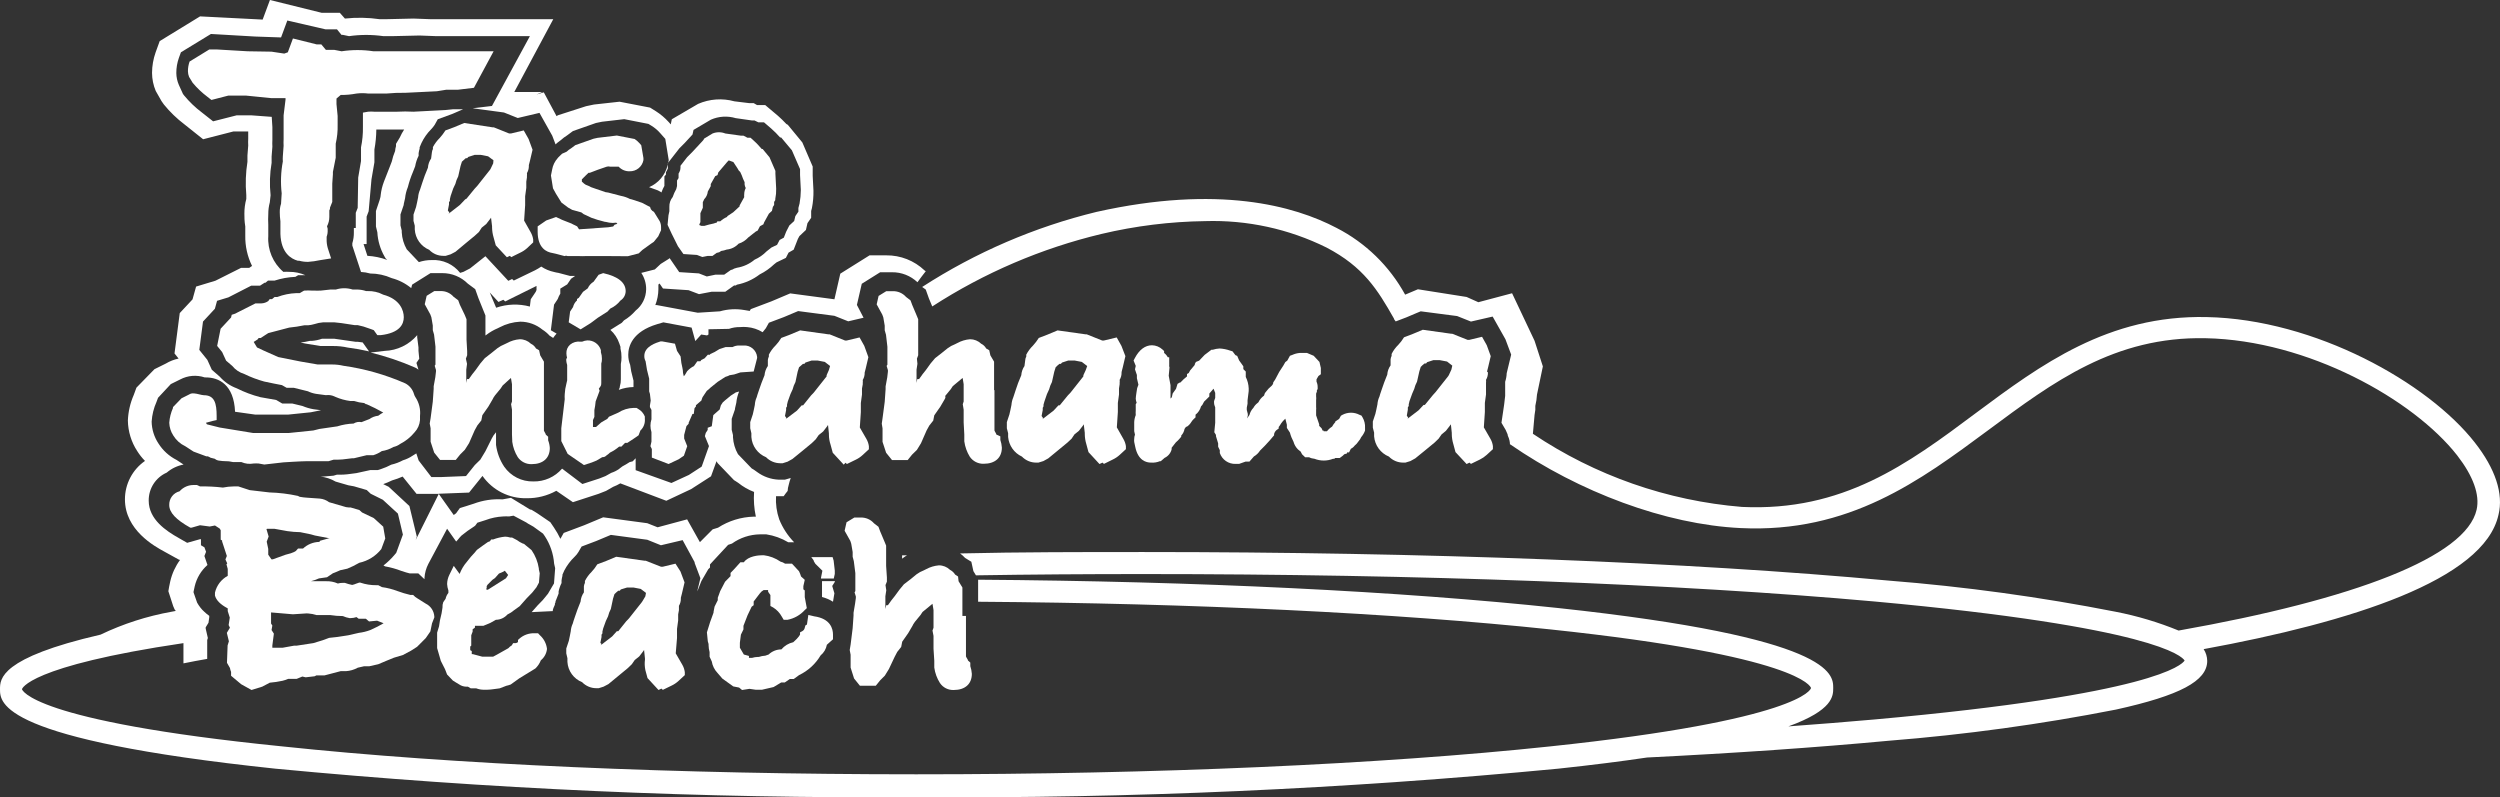 <?xml version="1.0" encoding="UTF-8"?>
<svg id="_レイヤー_1" data-name="レイヤー 1" xmlns="http://www.w3.org/2000/svg" viewBox="0 0 602 192">
  <rect x="0" y="0" width="602" height="192" fill="#333333" stroke="none"/>
  <defs>
    <style>
      .cls-1 {
        fill: #fff;
      }
    </style>
  </defs>
  <g id="_レイヤー_2" data-name="レイヤー 2">
    <g id="mv">
      <path class="cls-1" d="m123.717,67.558l-.4-.37-.923.432-5.506-5.923-3.691,2.931-1.6.833-.8.247c-1.646-2.092-4.207-3.244-6.859-3.085-1.045-.003-2.084.164-3.076.494l-2.922-3.085c-.709-1.246-1.12-2.64-1.2-4.072v-.432l-.308-1.265v-2.622l.769-2.252c0-.37.277-1.203.338-1.635.093-.933.321-1.848.677-2.715.305-1.223.706-2.419,1.2-3.578h0l.554-1.419c.151-.88.431-1.732.831-2.53v-.617c.053-.376.135-.747.246-1.111v-.308l.431-1.018c.582-1.237,1.373-2.364,2.338-3.332.322-.33.611-.692.861-1.08l.738-1.326,3.599-1.326,2.492-1.08h-2.461l-1.815.185-7.659.401h0c-1.322-.076-2.646-.076-3.968,0h-5.506c-.491-.047-.985-.047-1.476,0l-1.23.216v3.455c.028,1.647-.127,3.292-.461,4.905v3.301l-.677,3.979-.123,7.311-.461,1.172h0v3.671h-.461v1.049c.016.888-.108,1.773-.369,2.622v.555l2.092,6.355c.75.035,1.494.159,2.215.37,1.781.004,3.542.382,5.168,1.111,1.724.451,3.33,1.272,4.706,2.406l.215-.833,4.429-2.776h2.83c2.304-.01,4.518.9,6.152,2.53l1.784,1.326.769,2.159,1.692,4.195v4.812l.215-.154c.85-.652,1.781-1.191,2.768-1.604l.431-.216c1.542-.813,3.243-1.276,4.983-1.357,1.94.004,3.82.68,5.321,1.913.641.397,1.221.886,1.723,1.45l.861.555c.25-.37.528-.721.831-1.049l-1.384-.802.769-6.17.892-1.357c.154-.454.361-.889.615-1.296v-1.203l1.661-1.018.923-1.357.984-.679h-1.23l-2.799-.74c-.354-.045-.703-.118-1.046-.216-1.098-.231-2.142-.671-3.076-1.296-.483.33-.987.628-1.507.895l-5.106,2.468Zm-28.361-32.915v.555c-.114.382-.186.775-.215,1.172-.345.816-.613,1.663-.8,2.53l-.523,1.357-.4,1.018-.954,2.437h0c-.408,1.061-.677,2.17-.8,3.301,0,.339-.154.802-.246,1.141l-.892,2.653v3.733l.338,1.388h0c.114,2.051.704,4.048,1.723,5.83l.246.432.4.401c-1.531-.567-3.138-.9-4.768-.987l-.923-2.838h.738v-6.602l.492-1.296.677-7.681.707-4.103v-3.085c.293-1.588.447-3.198.461-4.812h6.706c-.401.607-.751,1.247-1.046,1.913l-.923,1.542Zm33.836,34.211v.987l-.185.432-1.2,1.789-.215,1.758c-2.674-.717-5.501-.62-8.121.278l-1.538-3.671h0l2.092,2.283,1.169-.524.461.401,7.536-3.733Z"/>
      <path class="cls-1" d="m100.77,84.463v-.802l-.308-2.437v-.524c-1.963,2.319-4.812,3.698-7.844,3.794l-3.384.401c3.665.891,7.247,2.099,10.704,3.609l.369.185.461.339-.492-1.635.677-1.018-.185-1.913Z"/>
      <path class="cls-1" d="m86.128,82.304h-.492l-5.168-.74h-2.922c-.802.289-1.641.466-2.492.524h-.461c-.73.174-1.47.308-2.215.401l1.2.247,3.599.586h3.076c1.169-.007,2.335.117,3.476.37,1.727.22,3.442.529,5.137.925l-1.538-2.159-1.2-.154Z"/>
      <path class="cls-1" d="m71.702,62.777h.308c.711.197,1.446.291,2.184.278.952-.063,1.898-.197,2.83-.401l2.707-.432-.8-2.468c-.207-.721-.3-1.471-.277-2.221-.012-.113-.012-.227,0-.339v-.185c.191-.512.275-1.058.246-1.604v-.339l-.154-.586c.362-.684.552-1.447.554-2.221v-.895h0c.016-.133.016-.268,0-.401v-.308l.154-.339h0v-.308l.554-1.388v-4.411l.154-2.221v-.586l.677-3.424v-3.393c.347-1.486.502-3.01.461-4.535v-2.129l-.277-2.869v-1.326l1.015-.864c1.269.013,2.537-.101,3.783-.339.95-.122,1.911-.122,2.861,0h4.306c1.554-.146,3.115-.208,4.676-.185l7.536-.37,2.276-.37h2.83l3.814-.463,4.737-8.792h-28.914c-2.549-.388-5.141-.388-7.69,0l-1.753-.339h-2.03l-1.107-1.326h-1.138l-5.691-1.419-1.23,3.332-.861.308-3.076-.463-5.752-.093-7.321-.432h-1.907l-4.737,2.9c-.269.752-.405,1.546-.4,2.344.006.466.099.927.277,1.357l.861,1.419c1.046,1.254,2.233,2.382,3.537,3.362l.984.771,4.06-1.049h4.276l6.152.617h3.353v.37l-.461,3.764v5.769c-.031.524-.031,1.049,0,1.573l-.185,2.53c-.031.411-.031.823,0,1.234-.479,2.532-.572,5.122-.277,7.681l-.154,2.499c-.219.666-.323,1.365-.308,2.067.005.722.057,1.444.154,2.159v3.054c.154,4.535,2.522,5.985,4.183,6.447Z"/>
      <path class="cls-1" d="m127.346,39.764l.246-.956.646-2.746-.954-2.591-1.169-2.067-3.076.74h-.431l-3.691-1.481h-.277l-6.859-1.049-2.43,1.018h0l-2.092.771c-.404.648-.868,1.258-1.384,1.82-.646.647-1.195,1.385-1.63,2.19v.463c-.137.258-.221.541-.246.833l-.185,1.45c-.449.658-.715,1.425-.769,2.221l-.769,1.913s-1.138,3.27-1.138,3.393c-.26.585-.416,1.212-.461,1.851,0,.154-.492,2.314-.492,2.314l-.615,1.82v1.512l.308,1.172v.895c.128,2.167,1.477,4.071,3.476,4.905.881.93,2.105,1.454,3.384,1.45h.584l1.2-.37,1.169-.617,2.399-2.005,2.245-1.851.984-.895.677-1.049,1.077-.864.954-1.234.215-.308.246,2.067v.278c.011.815.135,1.625.369,2.406l.523,1.913,2.676,2.869.707-.339.338.308,2.122-1.049c.604-.276,1.163-.64,1.661-1.08l1.507-1.419v-.71c-.094-.619-.303-1.216-.615-1.758l-1.569-2.776.246-3.702v-2.159l.277-2.036v-1.481l.154-1.018c.016-.123.016-.247,0-.37.03-.225.03-.453,0-.679.286-.476.445-1.018.461-1.573v-.339Zm-8.582-.432l-.584,1.234-.154.278-3.076,3.887c-.241.232-.467.48-.677.74h0l-1.938,2.375-.308.154-1.292,1.357-2.738,2.129.215-.308-.369-.494.277-1.45c.015-.185.015-.37,0-.555l.215-.308v-.432l.185-.771.615-1.789.523-1.111c.146-.624.373-1.225.677-1.789l.554-2.468.338-1.08c.292-.295.6-.573.923-.833h.338l.277-.308,1.507-.494h1.507l1.753.339,1.292.956-.062.74Z"/>
      <path class="cls-1" d="m147.648,54.54l-1.169.185-7.044.494-.461-.71-.554-.278s-.707-.308-.8-.401l-2.276-.895-1.446-.679-2.369.833-2.061,1.419v1.296c0,3.949,2.153,4.905,3.568,5.121l.831.185h0l2.092.555c.223-.11.484-.11.707,0h2.861c.461.026.923.026,1.384,0h5.967l4.306.031,2.615-.679.892-.833,2.184-1.573.554-.37,1.077-1.326.677-1.481v-.71c.012-.514-.104-1.023-.338-1.481l-1.353-2.19c-.307-.161-.571-.394-.769-.679l-.185-.524-1.938-1.018-1.907-.648-1.015-.278c-.676-.356-1.402-.606-2.153-.74l-3.076-.802-.646-.093-1.23-.432-1.015-.339-1.23-.432c-.414-.231-.846-.427-1.292-.586l-.4-.278-.523-.463h0c.013-.071.013-.145,0-.216.008-.113.008-.226,0-.339l.461-.463.492-.494.646-.617h.308l1.938-.74,2.153-.74c.271-.078.559-.078.831,0h2.03c.672.73,1.624,1.135,2.615,1.111,1.625.059,3.05-1.081,3.353-2.684v-.494l-.523-3.085-.369-.432c-.36-.413-.774-.776-1.23-1.08l-4.276-.833-4.645.555-.984.216-4.368,1.542-1.077.802c-.372.209-.714.468-1.015.771l-1.107.494-.861.833-.185.216c-.709.787-1.179,1.761-1.353,2.807l-.277,1.388.492,3.085.707,1.296,1.323,2.129,1.6,1.203.984.555,2.215.617.523.401,1.907.895,1.476.494,1.815.494h.154l.861.185c.55.091,1.111.091,1.661,0l.277.278-.677.216-.338.432Z"/>
      <path class="cls-1" d="m163.028,43.466v1.326l-.185.74c-.35.607-.639,1.248-.861,1.913-.549.666-.833,1.512-.8,2.375v1.049l-.215.987-.215,2.283.954,2.067,1.538,3.085,1.323,1.882,3.261.216,1.292.494,1.23-.247h1.2l1.015-.74.615-.154.461-.308c.463-.061.917-.175,1.353-.339,1.095-.106,2.113-.611,2.861-1.419.888-.275,1.686-.787,2.307-1.481l1.846-1.45.431-.216.554-1.049.831-.463.185-.494,1.138-2.067.738-.679.215-.956.308-.463v-.74l.277-.432v-.278c.165-.812.237-1.64.215-2.468l-.185-3.609v-.679l-1.415-3.27-1.661-2.005h-.215l-.185-.216c-.632-.751-1.321-1.453-2.061-2.098l-.461-.401h-.738l-.954-.494h-.615l-3.753-.524h0c-.987-.398-2.089-.398-3.076,0l-2.03,1.234c-.071.215-.199.407-.369.555l-2.461,2.653h0l-1.261,1.265-1.6,2.067v.494c-0.0.368-.096.729-.277,1.049l-.185.339v1.08h0l-.369.586Zm5.629,10.026v-2.159l.584-1.296v-1.357c.125-.23.238-.467.338-.71.488-.501.792-1.154.861-1.851l.707-1.296c-.014-.164-.014-.329,0-.494l1.077-1.913.554-.247.185-.648,2.153-2.53.369-.37,1.107.401h0l1.015,1.542h0c.14.337.362.634.646.864.264.528.49,1.075.677,1.635l.369.802h0v.524c.03.314.125.618.277.895-.237.458-.363.965-.369,1.481-.025.236-.025.474,0,.71h0l-1.107,2.005v.216l-1.538,1.419-1.446.956v.154c-.623.257-1.196.623-1.692,1.08h-.677l-.246.37h-.215l-.461.154c-.737.148-1.466.334-2.184.555h-.769l-.461-.185v-.185l.246-.524Z"/>
      <path class="cls-1" d="m51.185,101.368l.984-.216v-.956c0-3.085-.492-5.028-3.076-5.028-.343-.033-.682-.095-1.015-.185-.892-.216-1.876-.463-2.522,0l-1.846.925-2.061,2.129v.216c-.501,1.121-.803,2.322-.892,3.548.039,1.099.38,2.167.984,3.085.682,1.117,1.677,2.007,2.861,2.56l1.999,1.296,3.076,1.141h.369c.121.031.236.083.338.154.208.153.452.249.707.278l.615.154c.492.401.892.555,3.414.617l1.046.185h1.969c.919.402,1.936.52,2.922.339.41-.03.821-.03,1.23,0l1.353.247,4.614-.524s4.245-.278,5.568-.278h5.291l1.23-.37h1.015c.731-.012,1.461-.073,2.184-.185l1.261-.154h.431l3.076-.74h1.6c.721-.229,1.405-.561,2.03-.987.987-.147,1.937-.482,2.799-.987.589-.13,1.144-.383,1.63-.74,1.338-.687,2.521-1.643,3.476-2.807.75-.802,1.205-1.835,1.292-2.931v-.987h0c.175-1.595-.218-3.201-1.107-4.535-.149-.228-.263-.478-.338-.74-.321-1.12-1.089-2.058-2.122-2.591-4.748-2.081-9.757-3.503-14.888-4.226-.877-.205-1.775-.308-2.676-.308h-3.507l-4.122-.71-5.383-1.08-3.599-1.604-1.507-.71-.8-1.326.954-.617.246-.339h.492l1.815-1.172,5.045-1.326c1.219-.117,2.431-.303,3.63-.555h.892c.511-.039,1.016-.132,1.507-.278.687-.231,1.4-.376,2.122-.432h2.738l1.692.185,3.23.494h.707l1.384.339,1.261.432.707.247.492.185.861,1.203h.8c4.614-.524,5.568-2.653,5.568-4.319s-.923-4.35-4.952-5.429c-1.156-.606-2.449-.904-3.753-.864h-.369c-.645-.218-1.319-.343-1.999-.37h-1.23c-1.322-.417-2.739-.417-4.06,0h-1.323l-2.245.247c-.615.034-1.231.034-1.846,0h-.492c-.491-.038-.985-.038-1.476,0h-.246l-1.077.617h-.831c-1.557.061-3.094.374-4.552.925h-.646l-.646.524h-.554l-.338.463c-.48.337-1.045.53-1.63.555h-1.446l-4.46,2.252c-.182.118-.378.211-.584.278l-.677.216-.154.648h0l-2.522,2.715-.831,4.134,1.2,1.481.954,2.067,1.476,1.265c.746.926,1.754,1.603,2.891,1.943h0c1.539.757,3.146,1.366,4.799,1.82l2.369.494,1.907.37,1.138.648h1.723l3.384.833c.614.297,1.266.504,1.938.617l2.276.308h.308c.609-.064,1.223.032,1.784.278l.338.154c1.138.494,2.339.827,3.568.987h.923c.789.257,1.604.423,2.43.494l.431.278h.154c1.367.598,2.702,1.267,3.999,2.005-.425.216-.827.474-1.2.771-.765.079-1.496.356-2.122.802l-1.907.74c-.655-.143-1.341-.021-1.907.339h0c-1.337.049-2.661.277-3.937.679l-4.276.617-1.476.37-5.998.617h-8.459l-5.629-.925-2.461-.401-3.076-.771-.246-.37h0l1.6-.432Z"/>
      <path class="cls-1" d="m123.348,106.088v.278c.178,1.313.628,2.574,1.323,3.702.755,1.103,2.02,1.742,3.353,1.697,2.738,0,4.368-1.45,4.368-3.887-.038-.634-.172-1.258-.4-1.851v-.494h0v-.37l-.554-.494c0-.216-.4-.74-.461-.987v-16.597l-.892-1.512-.277-1.234-.738-.432c-.283-.499-.713-.898-1.23-1.141-.719-.695-1.678-1.082-2.676-1.08-1.08.084-2.128.4-3.076.925l-.584.278c-.614.241-1.193.563-1.723.956l-1.384,1.111-1.661,1.296-1.046,1.234-1.2,1.666-.738.925-.861,1.203h-.431l-.185.925v-3.177l.185-1.419-.277-1.234.308-.833v-.987l-.154-2.776v-4.905l-.431-1.049-1.169-2.437-.4-1.08-1.107-.833c-.771-.895-1.897-1.403-3.076-1.388h-1.569l-1.846,1.141-.461,2.036,1.353,2.468.246.679.338,1.974v1.111l.308,1.08.338,2.9v4.319l-.185.278.308,1.018v.37l-.154,1.357-.4,2.19v.648l-.215,3.085-.523,3.949-.215,1.296.215,1.141v3.239l.861,2.622,1.415,1.758h3.783l1.046-1.296,1.138-1.141,1.015-1.604,1.353-3.085.646-1.172.954-1.203.246-1.265,1.446-2.067,1.046-1.789.185-.37.4-.586,1.323-1.604.492-.74,1.999-1.82.246,1.512v4.165l-.215.648.215,1.326v5.985h0l.062,1.45Z"/>
      <path class="cls-1" d="m149.401,72.371h0c.772-.489,1.247-1.336,1.261-2.252,0-2.067-1.815-3.548-5.414-4.35l-1.107.401-1.2,1.666h0c-.624.377-1.118.937-1.415,1.604l-1.138.833-1.015,1.45-.431.278v.339c-.475.423-.809.983-.954,1.604l-.707,1.08-.338,2.591,2.861,1.697,2.43-1.512,1.692-1.265,2.369-1.512.646-.71c.964-.44,1.808-1.107,2.461-1.943Z"/>
      <path class="cls-1" d="m135.159,103.127v3.085l1.538,3.085,3.907,2.684,1.907-.617,1.138-.463,1.353-.802c.8,0,.769-.308,1.507-.771l.369-.339c.8-.382,1.544-.869,2.215-1.45h.554l.861-.895h.554c.646-.37,2.707-1.82,2.707-1.82l.431-1.141c.789-.733,1.188-1.796,1.077-2.869v-.524c-.312-.771-.876-1.413-1.6-1.82l-.4-.247h-.707c-1.311.035-2.588.429-3.691,1.141l-2.245.987h0l-.369.494-1.476.864-.954.833-.308.278h-.738v-1.666l.338-.771v-1.635c.145-.692.247-1.393.308-2.098l.954-2.56-.185-.494c.4-.648.584-.586.584-1.357v-4.689c.122-.378.174-.775.154-1.172.006-.535-.077-1.066-.246-1.573v-.494c-.431-1.432-1.769-2.394-3.261-2.344-.435.027-.862.131-1.261.308h-.4c-.893-.119-1.794.138-2.492.71-.601.526-.929,1.299-.892,2.098.008.355.06.707.154,1.049l-.185.339v.401c.036.346.108.687.215,1.018v3.702h0l-.185.802c-.226.826-.36,1.674-.4,2.53-.031.4-.031.803,0,1.203h0l-.83,7.003Z"/>
      <path class="cls-1" d="m165.827,102.047v-.247l.923-2.129h.308l.185-1.388.338-.401v-.308l1.323-1.141c.066-.276.159-.544.277-.802h0l1.015-1.512c.329-.241.638-.51.923-.802l1.723-1.388,1.815-1.172.646-.216.369-.185,1.107-.185,1.507-.494,3.199-.216.831-3.239v-.278c-.178-1.644-1.616-2.854-3.261-2.746-.359-.019-.718-.019-1.077,0-.545-.009-1.085.118-1.569.37h-1.661l-1.507.494-1.169.71-1.077.494v.154h-.554l-.769.864-.8.401-.215.308h-.738l-.8,1.141c-.624.32-1.186.748-1.661,1.265h0l-.523.895-.277.308h0l-.185-.802c0-.864-.277-1.666-.4-2.406l-.185-1.573-.861-1.326-.492-1.728-3.076-.555h-.4c-.954.308-3.907,1.172-3.907,3.486-.012.451.094.898.308,1.296l.338,2.067h0l.523,2.129v1.604c.023.133.023.268,0,.401v1.049l.185.617.185,1.604-.185,1.172v.401l.369.679v.278h0v1.974c-.327,1.002-.327,2.083,0,3.085v.278c-.011.206-.011.411,0,.617v1.388l-.246,1.111.338.679v2.067l4.03,1.542,2.43-1.141,1.261-.864.8-2.283-.738-1.851v-.401c.013-.154.013-.309,0-.463l.554-2.129.523-.555Z"/>
      <path class="cls-1" d="m281.546,87.764v-.308h0v-1.419h-.338c-.215-.413-.52-.771-.892-1.049v-.463l-.4-.37c-.689-.636-1.586-.998-2.522-1.018-1.63,0-3.076,1.08-4.122,3.085l-.308.586.523,1.296-.185.833.461,1.357v.771l.369,1.573-.308.833s-.338,2.036-.338,2.53c.024.338.097.67.215.987h0l-.215.339v1.481c-.029.38-.029.761,0,1.141-.218.541-.343,1.114-.369,1.697v2.19l.185.833c-.123.314-.186.649-.185.987-.032.256-.032.515,0,.771l.246,1.172c.677,3.301,2.645,3.794,3.783,3.794.734.059,1.472-.058,2.153-.339h.215l.923-.802c.848-.395,1.47-1.156,1.692-2.067h0v-.185c.013-.061.013-.124,0-.185l1.015-1.296c.348-.287.667-.607.954-.956l.338-.401v-.278c.419-.443.697-1.002.8-1.604l.369-.524h.185c.44-.294.808-.684,1.077-1.141.162-.262.358-.501.584-.71l.431-.401v-.648c.649-.504,1.114-1.209,1.323-2.005l.308-.339.431-.802,1.261-1.234v-.71l1.015-1.172.4,1.018v1.203l-.277.771v.401c0,.463.185.802.277,1.111v3.702l-.215,2.283.4.648v.308l.523,1.728v.802l.4.833v.679c.555,1.622,2.105,2.688,3.814,2.622h.831l1.569-.555h.923l1.077-1.234c.598-.348,1.104-.835,1.476-1.419l1.138-1.141c.923-.987,1.6-1.728,2.03-2.283l.215-.247v-.308c.09-.373.294-.707.584-.956l.523-.37v-.37c.22-.27.415-.559.584-.864.125-.199.269-.385.431-.555l.584-.586.369,1.45v.771l.738,1.141c.198.762.487,1.498.861,2.19.192.701.563,1.339,1.077,1.851l.646.524.338.648.738.71h.954c.4.213.84.339,1.292.37,1.443.568,3.047.568,4.491,0h.277l.246-.185h1.077l.738-.555.338-.339.677-.216v-.247h.492l.431-.864c.366-.178.683-.443.923-.771h0c.351-.276.652-.61.892-.987.285-.308.514-.662.677-1.049.398-.466.71-.998.923-1.573v-.648c.054-.896-.16-1.787-.615-2.56l-.246-.401-.461-.185c-1.29-.68-2.832-.68-4.122,0l-.369.216-.431.771-.923.617v.154c-.298.328-.556.69-.769,1.08-.471.296-.887.672-1.23,1.111h-.8v-.154h-.246l-.246-.555-.584-.586v-.37c-.492-1.388-.677-1.943-.738-2.159v-1.296c.031-.235.031-.474,0-.71.017-.102.017-.206,0-.308v-1.326c.038-.307.038-.618,0-.925v-.679l.185-.463v-.339l.185-.278v-.432c.012-.468-.083-.932-.277-1.357v-.555l.461-.802.584-.432v-1.512l-.338-1.45-1.384-1.481-1.6-.679h-1.784c-.606.054-1.199.211-1.753.463l-.584.216-.646,1.172-.461.339-.492.864-.984,1.512-.984,1.851-.461.679v.185c-.06.221-.177.423-.338.586l-.8.74-.861,1.049-.215.617c-.58.411-1.045.963-1.353,1.604l-.215.185c-.408.303-.744.693-.984,1.141-.465.48-.795,1.077-.954,1.728-.246.339-.461.617-.584.833l.185-.648v-.432c-.103-.313-.185-.632-.246-.956-.011-.185-.011-.37,0-.555l.185-.956v-.802l.277-2.252v-.648c-.041-.955-.282-1.89-.707-2.746v-1.296l-.584-.586v-.679l-1.015-1.419-.461-1.08-.431-.185-.707-.925-.523-.154c-.831-.303-1.701-.479-2.584-.524-.565.031-1.123.135-1.661.308h-.308l-1.63,1.234-1.323,1.388-.769.308-.277.494v.216l-1.138,1.357c-.121.185-.224.381-.308.586l-.431.247v.586h0c-.575.446-1.11.942-1.6,1.481h-.154l-.523.308-.369,1.203-.8,1.111-.215.925c-.11.095-.213.198-.308.308h0v-3.208l-.431-2.283.185-2.005c-.123-.278-.062-.617-.062-.71Z"/>
      <path class="cls-1" d="m203.6,111.425l.338.308,2.153-1.049c.596-.285,1.146-.66,1.63-1.111l1.507-1.388v-.74c-.082-.608-.281-1.195-.584-1.728l-1.6-2.776.246-3.702v-2.19l.277-2.036v-1.45l.185-1.018v-.37c.032-.225.032-.454,0-.679.322-.54.482-1.161.461-1.789h0l.246-.956.646-2.746-.984-2.715-1.138-2.036-3.076.74h-.431l-3.691-1.481h-.277l-6.829-.956-2.43,1.018h0l-2.122.802c-.394.655-.858,1.266-1.384,1.82-.646.64-1.186,1.38-1.6,2.19v.463c-.132.26-.216.542-.246.833v1.45c-.459.656-.735,1.423-.8,2.221l-.738,1.882s-1.169,3.301-1.138,3.393c-.273.592-.429,1.231-.461,1.882,0,.154-.492,2.283-.492,2.283l-.615,1.851v1.481l.277,1.203v.895c.157,2.168,1.529,4.057,3.537,4.874.898.923,2.128,1.445,3.414,1.45h.584l1.169-.37,1.169-.648,2.43-1.974,2.245-1.851.954-.925.707-1.018,1.077-.864.954-1.234.215-.339.215,2.067v.278c.002.818.138,1.631.4,2.406l.523,1.943,2.645,2.869.431-.463Zm-3.999-22.334l-.554,1.265v.278l-3.076,3.887c-.241.221-.467.458-.677.71h0l-1.907,2.375h-.338l-1.138,1.265-2.768,2.098.246-.278-.369-.524.277-1.419c.015-.185.015-.37,0-.555l.215-.339v-.401l.185-.771.646-1.789.523-1.141c.15-.613.378-1.203.677-1.758l.523-2.468.338-1.08.954-.833h.338l.246-.308,1.507-.494h1.415l1.753.339,1.261.987-.277.956Z"/>
      <path class="cls-1" d="m239.374,93.934v-6.848l-.892-1.512-.277-1.234-.738-.432c-.271-.497-.691-.896-1.2-1.141-.72-.692-1.679-1.079-2.676-1.08-1.079.087-2.127.402-3.076.925l-.554.278c-.627.234-1.217.556-1.753.956l-1.384,1.111-1.661,1.296-1.046,1.234-1.2,1.666-.738.925-.861,1.203h-.431l-.185.925v-3.177l.215-1.419-.123-1.234.308-.833v-8.668l-.431-1.049-1.015-2.406-.4-1.08-1.077-.833c-.823-.931-2.021-1.441-3.261-1.388h-1.507l-1.846,1.141-.461,2.036,1.353,2.468.246.679.338,1.974v1.111l.308,1.08.338,2.9v4.319l-.185.278.308,1.018v.37l-.154,1.357-.4,2.19v.648l-.215,3.085-.523,3.949-.185,1.296.185,1.141v3.239l.861,2.622,1.415,1.758h3.783l1.046-1.296,1.169-1.141.984-1.604,1.353-3.085.646-1.172.954-1.203.246-1.265,1.446-2.067,1.046-1.789.185-.37-.031-.463,1.323-1.604.492-.74,2.369-1.974.246,1.512v4.165l-.215.648.215,1.326v3.085l.154,2.9h0v1.635c.178,1.313.628,2.574,1.323,3.702.755,1.103,2.02,1.742,3.353,1.697,2.738,0,4.368-1.45,4.368-3.887-.04-.631-.164-1.253-.369-1.851v-.494h0v-.37l-.954-.432c0-.216-.4-.74-.461-.987v-9.717h-.092Z"/>
      <path class="cls-1" d="m270.103,89.461l.246-.956.646-2.746-.954-2.468-1.138-2.036-3.076.74h-.431l-3.691-1.481h-.246l-6.798-.956-2.43,1.018h0l-2.092.802c-.404.648-.868,1.258-1.384,1.82-.653.641-1.203,1.38-1.63,2.19v.463c-.146.255-.23.54-.246.833l-.185,1.45c-.449.658-.715,1.425-.769,2.221l-.769,1.882s-1.138,3.301-1.138,3.393c-.258.597-.414,1.233-.461,1.882,0,.154-.492,2.283-.492,2.283l-.615,1.851v1.481l.308,1.203v.895c.185,2.056,1.452,3.856,3.322,4.72.889.918,2.108,1.44,3.384,1.45h.584l1.2-.37,1.169-.648,2.399-1.974,2.245-1.851.984-.925.677-1.018,1.077-.864.954-1.234.215-.339.246,2.067v.278c.007.816.131,1.626.369,2.406l.523,1.943,2.645,2.869.738-.339.338.308,2.122-1.049c.605-.286,1.165-.66,1.661-1.111l1.507-1.388v-.74c-.094-.61-.303-1.196-.615-1.728l-1.569-2.776.246-3.702v-2.19l.277-2.036v-1.45l.154-1.018c.015-.123.015-.247,0-.37.032-.225.032-.454,0-.679.322-.54.482-1.161.461-1.789l.031-.216Zm-8.644-.37l-.584,1.265v.278l-3.076,3.887-.677.71h0l-1.938,2.375h-.308l-1.169,1.265-2.738,2.098.215-.278-.369-.524.277-1.419c.015-.185.015-.37,0-.555l.185-.339v-.401l.215-.771.615-1.789.523-1.141c.15-.613.378-1.203.677-1.758l.554-2.468.338-1.08c.284-.303.592-.582.923-.833h.338l.277-.308,1.507-.494h1.507l1.753.339,1.292.987-.338.956Z"/>
      <path class="cls-1" d="m358.077,89.461l.246-.956.646-2.746-.954-2.622-1.138-2.036-3.076.74h-.4l-3.722-1.481h-.277l-6.798-.956-2.43,1.018h0l-2.092.802c-.394.655-.858,1.266-1.384,1.82-.656.632-1.197,1.373-1.6,2.19v.463c-.132.26-.216.542-.246.833v1.45c-.472.649-.749,1.42-.8,2.221l-.738,1.882s-1.169,3.301-1.138,3.393c-.279.591-.446,1.229-.492,1.882,0,.154-.492,2.283-.492,2.283l-.615,1.851v1.481l.308,1.203v.895c.177,2.17,1.557,4.055,3.568,4.874.889.918,2.108,1.44,3.384,1.45h.584l1.2-.37,1.169-.648,2.43-1.974,2.245-1.851.954-.925.707-1.018,1.046-.864.954-1.234.246-.339.215,2.067v.278c.007.816.131,1.626.369,2.406l.523,1.943,2.676,2.869.707-.339.338.308,2.153-1.049c.592-.293,1.141-.667,1.63-1.111l1.507-1.388v-.74c-.082-.608-.281-1.195-.584-1.728l-1.6-2.776.246-3.702v-2.19l.277-2.036v-2.468c.015-.123.015-.247,0-.37.032-.225.032-.454,0-.679.322-.54.482-1.161.461-1.789l-.215-.216Zm-8.582-.463l-.584,1.265-.154.278-3.076,3.887-.646.71h0l-1.938,2.375c-.102.019-.206.019-.308,0l-1.169,1.265-2.738,2.098.215-.278-.338-.524.246-1.419c.015-.185.015-.37,0-.555l.215-.339v-.401l.185-.771.646-1.789.492-1.141c.15-.613.378-1.203.677-1.758l.554-2.468.338-1.08c.284-.303.592-.582.923-.833h.369l.246-.308,1.507-.494h1.507l1.784.339,1.261.987-.215.956Z"/>
      <path class="cls-1" d="m54.66,159.61l.707,1.234c.059.327.152.648.277.956v.308c-.015.133-.015.268,0,.401v.216l2.43,2.036,2.492,1.388,2.584-.802,1.815-.956c1.034-.086,2.062-.241,3.076-.463l.646-.185.738-.278h2.03l1.353-.555.8.185,2.153-.247.431-.216h1.969l3.876-1.018h1.261c1.004-.06,1.981-.345,2.861-.833l1.476-.339h1.261l2.184-.494,2.122-.895,1.661-.679,2.153-.648,1.969-1.049,1.446-.925,2.092-2.098,1.107-1.604.4-1.943.554-1.419v-.247c-.086-1.324-.872-2.501-2.061-3.085h0c-2.03-1.234-2.492-1.604-2.553-1.635l-.492-.463h-.677c-1.044-.244-2.071-.553-3.076-.925-1.211-.461-2.47-.782-3.753-.956l-.892-.463h-.431c-1.317.017-2.628-.192-3.876-.617h-.308l-.707.247c-.307.135-.626.238-.954.308-.596-.12-1.182-.285-1.753-.494h-.554c-.385-.009-.769.043-1.138.154-.908-.406-1.898-.596-2.891-.555h-3.599c.664-.171,1.312-.398,1.938-.679l1.938-.278,1.415-.956.861-.339.923-.401h0l1.692-.37,1.384-.617,1.507-.802c2.092-.452,3.962-1.619,5.291-3.301h0l.954-2.56-.492-2.838-2.276-2.067-2.83-1.357-.646-.586-2.122-.617h-.461c-.411-.015-.816-.099-1.2-.247l-3.507-1.018c-.644-.488-1.411-.787-2.215-.864l-3.076-.216c-.599-.034-1.194-.106-1.784-.216l-.431-.216c-2.245-.491-4.532-.77-6.829-.833l-4.768-.555-2.738-.895h-1.107c-.878.01-1.754.103-2.615.278-1.827-.217-3.667-.31-5.506-.278l-.738-.339h-.677c-1.335-.044-2.62.51-3.507,1.512-1.501.376-2.538,1.75-2.492,3.301,0,1.82,1.63,3.548,5.075,5.46h.308l2.03-.586,2.338.308,1.261-.247,1.138.74h0l.246.401v2.283l.338.185v.247l1.138,3.486-.338.833.431.956-.185.216.308,1.111v1.666h0c-1.557.841-2.677,2.313-3.076,4.041v.71c.308,1.141,1.323,2.159,3.076,3.085v.648c.185.555.338,1.08.492,1.573l-.277,1.789.308.648-.738,1.234.492,2.036-.308.987-.154,4.195Zm21.532-11.507h3.291c1.017.163,2.046.245,3.076.247.52.235,1.068.401,1.63.494h.185c.502-.007 1-.09,1.476-.247h0l.523.401h1.723l.769.648,1.938-.185,1.569.617-1.446.802-1.753.833c-.892.338-1.822.566-2.768.679l-2.553.586-2.615.401-1.969.216-1.6.586-2.215.679-4.03.617h-.615l-2.738.494h-2.492v-.524h0l.369-2.869-.554-.864.185-1.08-.308-.494v-2.653h.185l5.075.432,2.861-.185h0c.306-.042.617-.042.923,0,.606.043,1.205.157,1.784.339l.092.031Zm-11.904-20.761h1.846l3.076.555c1.019.151,2.046.234,3.076.247l2.553.524.984.278,3.23.617h.338l-2.307.648-.185.278c-1.465.029-2.867.6-3.937,1.604h-1.2l-.492.555s-.461.463-2.492.925l-3.076,1.111h-.338l-.769-1.111v-1.388l-.369-1.758.461-1.234-.523-1.789.123-.062Z"/>
      <path class="cls-1" d="m106.737,144.988c-.151.425-.214.876-.185,1.326l-.215,1.357-.4,1.728-.215,1.419-.461,1.512v3.733l.892,3.085,1.015,2.005.492,1.265,1.384,1.45.738.463.769.463c.497.348,1.086.541,1.692.555h.431l.677.401h1.323c.609.231,1.256.346,1.907.339h.677c1.077,0,2.738-.339,3.076-.339h0l1.6-.617c.357-.072.707-.176,1.046-.308l2.061-1.481,3.876-2.375h0c.577-.555,1.028-1.229,1.323-1.974.836-.682,1.367-1.67,1.476-2.746-.149-1.275-.763-2.451-1.723-3.301l-.431-.463h-.923c-1.324-.034-2.612.441-3.599,1.326l-.308.278v.432s0,.247-.554.339h-.615l-.338.555c-.314.176-.595.405-.831.679l-2.738,1.542-.923.494h-2.584l-2.307-.617-.031-0h-.215v-.74l-.369-.216h0c.021-.288.021-.576,0-.864l.246-.216v-2.499l.338-.895v-.555l.554-.401v-.432h2.03l1.692-.71,1.323-.74c1.059-.011,2.065-.47,2.768-1.265.6-.283,1.158-.647,1.661-1.08l1.292-.925,1.692-1.913,1.323-1.357,1.015-1.265.615-1.141.185-2.252-.215-.987v-.185c-.24-1.586-.84-3.095-1.753-4.411h0l-1.876-1.542h-.154c-.544-.239-1.06-.54-1.538-.895l-1.107-.586h-.431c-.407-.134-.832-.207-1.261-.216-.99.095-1.962.324-2.891.679h-.461l-.308.432-.492.185h0s-2.43,1.697-2.584,1.851c-.183.179-.348.375-.492.586-.715.738-1.383,1.521-1.999,2.344h0c-.74.858-1.323,1.839-1.723,2.9h0l-1.415-1.943-1.046,2.129c-.353.699-.542,1.469-.554,2.252.029.526.132,1.046.308,1.542v.586c-.335.412-.567.899-.677,1.419l-.554.802Zm10.458-3.393h0v-.463l.215-.339,1.169-1.172.615-.432.954-1.08,1.015-.432.4-.247.8,1.018-.523.802-4.399,2.776-.4-.123.154-.308Z"/>
      <path class="cls-1" d="m171.395,159.271c.17,1.045.652,2.013,1.384,2.776l1.169,1.357,2.615,1.882,1.415.278.707.586,1.784-.278,1.507.216h1.507l2.799-.648,1.846-1.111h.861l1.2-.833h.954l1.261-.925c2.164-1.032,3.973-2.685,5.198-4.751.789-.648,1.323-1.555,1.507-2.56l1.476-1.326v-1.111c0-1.388-.584-3.856-4.522-4.411l-1.415-.339-.338,2.314-.369.216-.154.555c-.065.358-.292.666-.615.833l-.523.278v.524s-.246.648-1.63,1.851c-1.117.245-2.123.852-2.861,1.728-1.145,0-2.247.442-3.076,1.234l-.8.278c-.535.028-1.063.132-1.569.308h-.246c-.459.007-.915.079-1.353.216h-.769v-.463l-1.23-.339-.954-1.635v-1.203l.246-1.943.615-1.265v-.864l.984-2.53.984-2.067.492-.37v-.895c.492-.679,1.015-1.357,1.507-1.974.237-.32.541-.584.892-.771h1.077v.401l.554.802v2.622l.677.37c.864.54,1.574,1.294,2.061,2.19l.461.771h.923c1.601-.31,3.058-1.133,4.153-2.344l.492-.463-.492-2.653v-1.604l-.338-.278c.019-.257.019-.514,0-.771l.338-1.512-.892-.802c-.129-.434-.294-.858-.492-1.265l-1.692-1.82h-1.661c-.333-.237-.709-.404-1.107-.494-1.198-.835-2.581-1.364-4.03-1.542h-.277c-.954,0-3.476.185-4.522,1.697h-.831l-1.538,1.697-.831.864v.771l-1.323,1.357-1.169,2.252-.584,1.604v.586l-.769,1.542-.246,1.265v.185l-.831,2.283-.769,2.468.215,2.159.185.648v.278c.011.564.093,1.123.246,1.666v1.111l.523,1.141Z"/>
      <path class="cls-1" d="m231.746,148.32v-6.848l-.923-1.512-.123-1.141-.707-.463c-.297-.487-.723-.882-1.23-1.141-.719-.695-1.678-1.082-2.676-1.08-1.078.092-2.126.407-3.076.925l-.554.278c-.627.234-1.217.556-1.753.956l-1.353,1.111-1.692,1.296-1.046,1.265-1.2,1.635-.738.925-.861,1.203h-.4l-.215.925v-3.085l.215-1.419-.185-1.265.338-.833v-.987l-.185-2.776v-4.905l-.431-1.049-1.015-2.406-.4-1.08-1.077-.833c-.818-.939-2.019-1.45-3.261-1.388h-1.476l-1.876,1.141-.461,2.036,1.384,2.468.215.679.338,1.974v1.141l.277,1.049.369,2.9v4.319l-.185.308.308.987v.37l-.185,1.357-.369,2.19v.648l-.215,3.085-.492,3.949-.215,1.296.215,1.141v3.085l.831,2.622,1.415,1.758h3.814l1.046-1.296,1.138-1.141.984-1.604,1.384-2.931.615-1.172.954-1.203.246-1.265,1.446-2.067,1.046-1.789.185-.37.4-.586,1.323-1.604.492-.74,2.399-1.974.246,1.512v4.257l-.246.679.246,1.296v3.085l.185,2.9h0v1.635c.181,1.317.642,2.58,1.353,3.702.738,1.107,1.996,1.749,3.322,1.697,2.738,0,4.368-1.45,4.368-3.887-.04-.631-.164-1.253-.369-1.851v-.494h0v-.37l-.554-.494c0-.216-.4-.71-.492-.987v-9.748h-.861Z"/>
      <path class="cls-1" d="m155.399,161.338l.523,1.943,2.645,2.869.707-.339.338.308,2.153-1.049c.596-.285,1.146-.66,1.63-1.111l1.507-1.388v-.71c-.077-.619-.276-1.217-.584-1.758l-1.6-2.776.308-3.702v-2.19l.277-2.036v-1.45l.185-1.018v-.37c.017-.226.017-.453,0-.679.318-.53.478-1.14.461-1.758v-.185l.246-.956.646-2.746-.984-2.622-1.2-1.882-3.076.74h-.4l-3.691-1.45h-.277l-6.829-.956-2.43,1.018h0l-2.122.802c-.394.655-.858,1.266-1.384,1.82-.646.64-1.186,1.38-1.6,2.19v.463c-.132.26-.216.542-.246.833v1.45c-.459.656-.735,1.423-.8,2.221l-.738,1.882s-1.169,3.301-1.138,3.393c-.279.591-.446,1.229-.492,1.882,0,.154-.461,2.283-.461,2.283l-.615,1.851v1.172l.277,1.172v.895c.136,2.176,1.515,4.076,3.537,4.874.889.918,2.108,1.44,3.384,1.45h.615l1.169-.37,1.169-.617,2.43-2.005,2.245-1.851.954-.925.707-1.018,1.077-.864.954-1.234.215-.339.215,2.067v.278c-.108.832-.077,1.677.092,2.499Zm-.677-16.596l-.185.278-3.076,3.887c-.241.221-.467.458-.677.71h0l-1.907,2.375h-.338l-1.138,1.265-2.768,2.129.215-.308-.277-.278.277-1.419v-.555l.215-.308v-.432l.185-.771.646-1.789.523-1.111c.146-.624.373-1.225.677-1.789l.523-2.468.338-1.08c.291-.295.599-.573.923-.833h.369l.246-.308,1.507-.463h1.538l1.753.339,1.261.956-.154.833-.677,1.141Z"/>
      <path class="cls-1" d="m201.016,139.929h-3.076v3.825c.934.244,1.826.629,2.645,1.141l.338-2.036-.523-1.758.646-1.018-.031-.154Z"/>
      <path class="cls-1" d="m201.016,138.201v-.802l-.277-2.406-.246-.833h-5.137l.554.74c0,.278.308.586.431.864l1.692,1.666-.338,1.697h0v.185h3.076l.246-1.111Z"/>
      <path class="cls-1" d="m170.533,137.091l.431-.432v-.74l.677-.74h0l3.691-3.979.923-.308c1.959-1.405,4.298-2.18,6.706-2.221h1.569c1.87.289,3.667.939,5.291,1.913h1.415c-1.547-1.588-2.77-3.464-3.599-5.522-.62-1.792-.881-3.69-.769-5.584h1.846c.308-.432.615-.864.954-1.265.019-.482.102-.959.246-1.419.132-.575.296-1.141.492-1.697l-1.384.401h-1.6c-1.819-.094-3.571-.716-5.045-1.789l-.646-.463-.738-.463-3.291-3.424c-.709-1.246-1.12-2.64-1.2-4.072v-.524l-.308-1.265v-2.653l.769-2.221c0-.37.277-1.203.338-1.635.089-.934.317-1.849.677-2.715h0l-.8.216-1.2.771-1.384,1.141-.554.494-.461.71-.277.987-1.538,1.357-.369,2.684-.984.37v.524l-.461.71-.215.771.984,2.406-1.753,4.936-3.076,2.005-4.214,1.943-8.613-3.085v-2.869l-.707.74-.738.185c-.556.369-1.131.709-1.723,1.018l-.584.432-.215.185c-.582.417-1.226.739-1.907.956l-1.384.771-1.476.586-4.091,1.326-4.891-3.702c-1.73,2.015-4.27,3.147-6.921,3.085-2.783.071-5.416-1.261-7.013-3.548-1.049-1.574-1.722-3.368-1.969-5.244v-3.054l-.584.74-.431.74-1.538,3.085-1.23,2.036-1.323,1.296-2.122,2.653-6.152.247h-2.184l-3.076-4.01-.554-1.697-.892.555c-.719.487-1.507.861-2.338,1.111-.882.475-1.823.828-2.799,1.049-.732.388-1.493.718-2.276.987l-.954.308h-1.784l-3.384.74-1.415.185c-1.079.162-2.17.224-3.261.185l-.831.247-2.522.216h-3.199,2.553c1.291.138,2.538.548,3.66,1.203l3.076.895h0l1.353.247,3.076.895.954.895,2.922,1.45,3.63,3.332,1.2,5.059-1.6,4.38-.492.586c-.777.907-1.643,1.733-2.584,2.468l.4.216c1.324.233,2.622.595,3.876,1.08.831.278,1.63.524,2.061.617h2.061l1.169,1.111h0l.308.278c-.015-.102-.015-.206,0-.308h0c.071-1.173.385-2.318.923-3.362l4.522-8.483,2.184,3.085.4-.432c.268-.345.556-.675.861-.987.977-.806,2.004-1.547,3.076-2.221l.246-.185.523-.71,1.938-.617c1.379-.524,2.833-.826,4.306-.895.461-.031.923-.031,1.384,0l1.077-.185,3.076,1.635c.27.201.558.377.861.524l.861.494,2.307,1.666.431.617c1.301,1.982,2.075,4.265,2.245,6.632l.246,1.08-.277,3.671-.8,1.357h0l-.646,1.111-1.261,1.542-1.261,1.296-1.415,1.604,5.075-.247c0-.524.338-1.08.523-1.542v-.247c.038-.129.09-.253.154-.37v-.216c.069-.141.131-.285.185-.432h0l.554-1.419v-.494c.063-.347.156-.687.277-1.018.117-.35.261-.69.431-1.018v-.648c.045-.365.117-.726.215-1.08v-.278l.431-.987c.658-1.265,1.521-2.412,2.553-3.393.334-.32.624-.683.861-1.08l.769-1.326,3.507-1.326,3.537-1.481,8.767,1.172,3.291,1.326,5.229-1.234,2.891,5.306h0v.185l1.384,3.671-.308,1.296h0l-.461,1.882.215-.463.554-1.419h0l.246-.617,1.63-2.807Zm-70.44-7.033l.277-.833-1.784-7.373-4.983-4.627-1.323-.648c.725-.255,1.434-.554,2.122-.895.871-.249,1.725-.558,2.553-.925l3.353,4.165h5.352l-5.568,11.136Zm58.259-3.085l-2.492-.987-10.612-1.419-4.583,1.913-4.922,1.851-.8,1.419c-.451-.955-.975-1.873-1.569-2.746l-.861-1.265-3.076-2.098-1.2-.74-.338-.185h-.215l-4.645-2.838-2.03.37c-2.365-.142-4.733.215-6.952,1.049l-3.322,1.049-.923,1.265-.554.401-3.63-5.121,7.321-.278,3.23-4.01h0c2.438,3.468,6.444,5.482,10.674,5.368,2.483.031,4.932-.586,7.106-1.789l3.999,2.746,6.152-2.005,1.815-.71,1.723-.987c.597-.228,1.173-.507,1.723-.833l11.074,4.195,5.967-2.807,4.799-3.085,1.323-3.64.246.432,3.968,4.134.4.247c.193.151.399.286.615.401,1.147.93,2.434,1.669,3.814,2.19-.138,1.995.007,4.0.431,5.954h-.523c-3.049.082-6.016 1-8.582,2.653l-1.292.401-3.076,3.085-3.076-5.491-7.106,1.913Z"/>
      <path class="cls-1" d="m218.396,133.728h-1.169v.802l.246-.185c.294-.226.602-.432.923-.617Z"/>
      <path class="cls-1" d="m595.975,106.612c-11.289-14.468-38.542-29.738-64.596-30.262-23.747-.524-39.988,11.507-55.583,23.106-16.487,12.339-32.052,23.753-56.322,22.612-18.007-1.475-35.339-7.538-50.354-17.614h0l.4-4.535.185-1.234c.016-.319.016-.638,0-.956.213-.891.347-1.8.4-2.715l1.415-6.787-1.999-6.17-5.414-11.445-8.121,2.159-2.83-1.265-11.72-1.851-3.076,1.296c-3.779-6.893-9.533-12.492-16.518-16.072-10.212-5.368-28.514-10.396-57.798-3.856-14.904,3.632-29.097,9.742-41.987,18.077l.861.617.769,2.159.8,1.913c12.502-8.092,26.284-13.996,40.757-17.46,8.178-1.939,16.544-2.973,24.946-3.085,10.113-.313,20.147,1.869,29.222,6.355,8.92,4.658,12.304,10.149,16.241,17.09,0,.216.277.463.431.71l2.584-.987,2.399-1.018h0l1.046-.432,8.767,1.141,3.322,1.326,5.229-1.203,3.076,5.46,1.384,3.702-1.077,4.473c-.025.703-.149,1.399-.369,2.067h0c.016.288.016.576,0,.864v2.53l-.246,2.098-.646,4.38,1.015,1.728c.174.34.328.691.461,1.049h0c0,.339.215.648.308.956h0c.126.37.209.753.246,1.141v.278c16.672,11.537,37.466,19.342,55.553,20.206,26.146,1.265,43.218-11.414,59.705-23.63,15.626-11.599,30.36-22.55,52.292-22.088,24.608.494,50.016,14.746,60.566,28.226,3.845,4.967,5.475,9.47,4.676,13.049-2.522,11.321-29.253,21.594-71.763,29.121-4.904-2.01-9.994-3.529-15.195-4.535-18.052-3.542-36.292-6.044-54.63-7.496-47.924-4.442-111.659-6.879-179.423-6.879-14.949,0-29.714,0-44.171.339.435.319.837.681,1.2,1.08h0l1.507.925.492,2.252.615,1.018c13.227-.216,26.73-.308,40.357-.308,66.072,0,128.577,2.344,176.009,6.602,67.364,6.17,74.07,13.203,74.685,14.221-.615.987-7.321,8.144-74.685,14.19-6.613.586-13.565,1.141-20.732,1.666,10.797-3.918,10.797-7.342,10.797-9.255,0-3.301,0-12.123-66.257-19.249-37.773-4.041-86.897-6.447-139.65-6.818v5.306c51.923.37,100.401,2.715,137.805,6.663,59.89,6.355,62.689,13.789,62.75,14.098s-2.861,7.743-62.75,14.067c-40.972,4.35-95.202,6.725-152.723,6.725s-111.751-2.375-152.693-6.725c-60.72-6.108-62.597-13.697-62.627-13.758s1.415-5.553,38.881-11.105v4.874c1.907-.401,3.814-.74,5.721-1.08v-4.535l.154-.494-.523-2.283h0v-.278l.677-1.111.185-1.326h0v-.339c-.425-.297-.827-.627-1.2-.987h0c-.339-.298-.648-.629-.923-.987-.298-.379-.566-.781-.8-1.203l-.861-2.468v-.154l.277-1.296c.463-1.997,1.539-3.799,3.076-5.152l-.738-2.159.4-1.018-.4-1.08-.831-.494v-1.45h-.246l-3.076.864-1.999-1.141c-3.076-1.728-7.259-4.504-7.259-9.008-.036-2.921,1.671-5.58,4.337-6.756,1.162-.991,2.561-1.661,4.06-1.943l-1.692-1.111c-1.79-.903-3.3-2.279-4.368-3.979-1.029-1.557-1.594-3.376-1.63-5.244.103-1.641.499-3.25,1.169-4.751l.369-.987,3.076-3.301,2.245-1.111c1.827-.975,3.974-1.154,5.937-.494h.277c3.076,0,6.736,1.697,7.013,8.267l4.829.679h7.998l5.414-.555,2.461-.494-1.846-.247c-.898-.156-1.775-.415-2.615-.771l-2.43-.586h-2.43l-1.476-.864-3.845-.679c-1.955-.51-3.852-1.223-5.66-2.129-1.575-.581-2.981-1.546-4.091-2.807l-1.907-1.666-1.077-2.375-1.938-2.406.892-6.818,2.861-3.085.523-1.913,2.738-.833,5.475-2.807h2.122l1.107-.71h.215l.615-.524h1.6c1.613-.522,3.289-.823,4.983-.895l.677-.401h1.723c-1.209-.541-2.521-.814-3.845-.802-.481-.032-.964-.032-1.446,0-2.5-2.131-3.846-5.323-3.63-8.607v-1.326c.023-.462.023-.926,0-1.388-.049-.863-.049-1.728,0-2.591-.005-.958.12-1.913.369-2.838l.185-1.697c-.277-2.6-.195-5.227.246-7.805v-1.512l.185-2.375c-.031-.545-.031-1.09,0-1.635v-3.085l-.154-2.468-4.983-.37h-3.445l-5.691,1.45-2.738-2.159c-1.57-1.184-2.995-2.551-4.245-4.072l-.277-.37-.984-2.159c-.394-.906-.603-1.881-.615-2.869-.005-1.24.203-2.471.615-3.64l.492-1.357,7.229-4.411,10.643.617,6.244.216,1.507-4.072,9.228,2.129h2.738l1.077,1.326h.338l1.476.308c2.744-.389,5.53-.389,8.274,0h2.122l6.583-.154,4.03.154h22.547l-9.136,16.812-4.645.555,7.536,1.018,3.322,1.326,5.229-1.234,3.076,5.491.8,2.098.4-.37.892-.679c.454-.419.949-.791,1.476-1.111l1.415-1.049,5.537-1.943,1.476-.308,5.352-.617,5.814,1.141.707.432c.808.49,1.535,1.104,2.153,1.82l1.2,1.357.831,5.121-.277,1.234c-.569,2.368-2.224,4.325-4.46,5.275l2.122.771.923.494v-.185c.177-.48.393-.944.646-1.388v-2.283l.369-.432v-.555l.461-.895v-1.326l2.768-3.548,1.261-1.265,1.907-2.067.246-1.111,4.183-2.468c1.883-.826,3.997-.957,5.967-.37l3.876.555h.646l.954.463h1.353l1.723,1.481c.763.673,1.483,1.394,2.153,2.159h.246l2.584,3.085,1.969,4.535v1.419l.185,3.609h0c-.008,1.097-.111,2.191-.308,3.27l-.277,1.049v.895l-.738,1.08-.277,1.172-1.169,1.08-.769,1.512-.554,1.419-1.015.555-.615,1.172-1.353.648-1.169.925c-.827.848-1.808,1.529-2.891,2.005-1.216,1.018-2.682,1.689-4.245,1.943l-.707.216-.308.185-.492.154-1.569,1.111h-2.122l-2.061.432-1.907-.74-4.737-.308-2.307-3.362-.277.216-1.876,1.172-1.415,1.326-3.261.833c.777,1.168,1.185,2.544,1.169,3.949-.027,2.001-.954,3.883-2.522,5.121-.811.938-1.766,1.74-2.83,2.375l-.492.555-2.768,1.728h0c.99.883,1.732,2.01,2.153,3.27l.277.802v.401c.173.685.256,1.391.246,2.098.013.549-.039,1.098-.154,1.635v3.702c.01.575-.073,1.148-.246,1.697v.185l-.246.648c1.133-.424,2.329-.653,3.537-.679v-.216h0v-1.326l-.554-2.252-.246-1.542c-.31-.775-.466-1.602-.461-2.437,0-1.974.923-5.553,6.983-7.373l1.476-.432,6.798,1.265.892,3.239,1.415-1.573,1.415.216.338-.216v-1.265l4.737-.093h.185c.859-.303,1.766-.449,2.676-.432.563-.054,1.129-.054,1.692,0,1.33.109,2.616.531,3.753,1.234.274-.304.53-.624.769-.956l.738-1.326,3.599-1.357,3.445-1.45,8.736,1.141,3.322,1.326,3.691-.864-1.6-3.085,1.169-5.09,4.429-2.776h2.83c2.285-.033,4.492.831,6.152,2.406h0c.646-.895,1.292-1.758,1.999-2.653l-.277-.185c-2.489-2.368-5.798-3.673-9.228-3.64h-4.03l-7.044,4.411-1.415,6.17-10.643-1.419-4.522,1.913-4.983,1.882-.246.432-1.292-.216c-1.956-.344-3.965-.239-5.875.308l-5.352.339-9.905-1.851h-.308c.478-1.219.728-2.516.738-3.825v-1.111l.277-.247.831,1.203,6.152.401,2.522.956,3.076-.586h3.261l2.122-1.512h.4l.277-.185c1.99-.39,3.863-1.234,5.475-2.468,1.274-.633,2.446-1.454,3.476-2.437l.584-.463,2.245-1.08.646-1.265,1.23-.71,1.015-2.591.369-.679,1.569-1.481.369-1.635.892-1.296v-1.635l.185-.71c.267-1.371.391-2.767.369-4.165h0l-.185-3.609v-2.221l-2.492-5.8-3.507-4.257-.338-.185c-.707-.74-1.353-1.388-2.03-1.974l-3.076-2.591h-1.969l-.8-.463h-1.107l-3.537-.432c-2.897-.8-5.979-.582-8.736.617l-6.337,3.702-.246,1.234-.523-.586c-.905-.998-1.94-1.869-3.076-2.591l-1.384-.864-7.352-1.419-6.152.679-1.907.401-6.798,2.19-.308.216-3.076-5.738-1.753.524,1.384-.617h-6.736l9.382-17.522h-29.499l-4.153-.154-6.613.154h-1.538c-2.771-.403-5.582-.455-8.367-.154l-1.23-1.388h-4.368l-12.458-3.085-1.753,4.72-15.072-.771-9.72,5.954-.984,2.715c-.559,1.586-.85,3.254-.861,4.936.008,1.495.311,2.973.892,4.35l1.384,2.437.584.833c1.453,1.788,3.116,3.394,4.952,4.782l4.491,3.578,7.321-1.882h3.537v1.728c-.032.555-.032,1.111,0,1.666l-.185,2.406v1.512c-.421,2.642-.514,5.325-.277,7.99v.956c-.312,1.156-.467,2.35-.461,3.548,0,.802,0,1.758.215,3.085v2.19c-.044,2.532.515,5.039,1.63,7.311l-.677.463h-1.969l-6.152,3.085-4.676,1.419-.861,3.085-3.076,3.301-1.261,9.717.984,1.234c-1.085.226-2.125.633-3.076,1.203l-2.738,1.357-4.337,4.442-.646,1.758c-.853,1.95-1.333,4.042-1.415,6.17.04,2.611.819,5.157,2.245,7.342.539.857,1.168,1.653,1.876,2.375-3.025,2.104-4.83,5.562-4.829,9.255,0,7.373,7.106,11.291,9.443,12.555l3.63,2.005h.215c-1.132,1.537-1.938,3.29-2.369,5.152l-.277,1.326-.185,1.08,1.169,3.609.246.555c0,.185.246.37.369.586l-.984.185c-5.933,1.059-11.696,2.917-17.133,5.522C0,158.407,0,163.497,0,165.965c0,3.301,0,12.123,66.257,19.126,51.354,4.905,102.922,7.201,154.507,6.879,51.585.322,103.154-1.975,154.507-6.879,8.059-.864,15.134-1.758,21.347-2.684,21.132-1.049,40.757-2.406,58.259-4.041,18.338-1.452,36.577-3.955,54.63-7.496,15.38-3.393,21.993-6.879,21.993-11.722-.01-1.009-.309-1.994-.861-2.838,35.528-6.509,67.518-16.658,70.994-32.329,1.261-5.09-.769-11.136-5.66-17.368Z"/>
    </g>
  </g>
</svg>